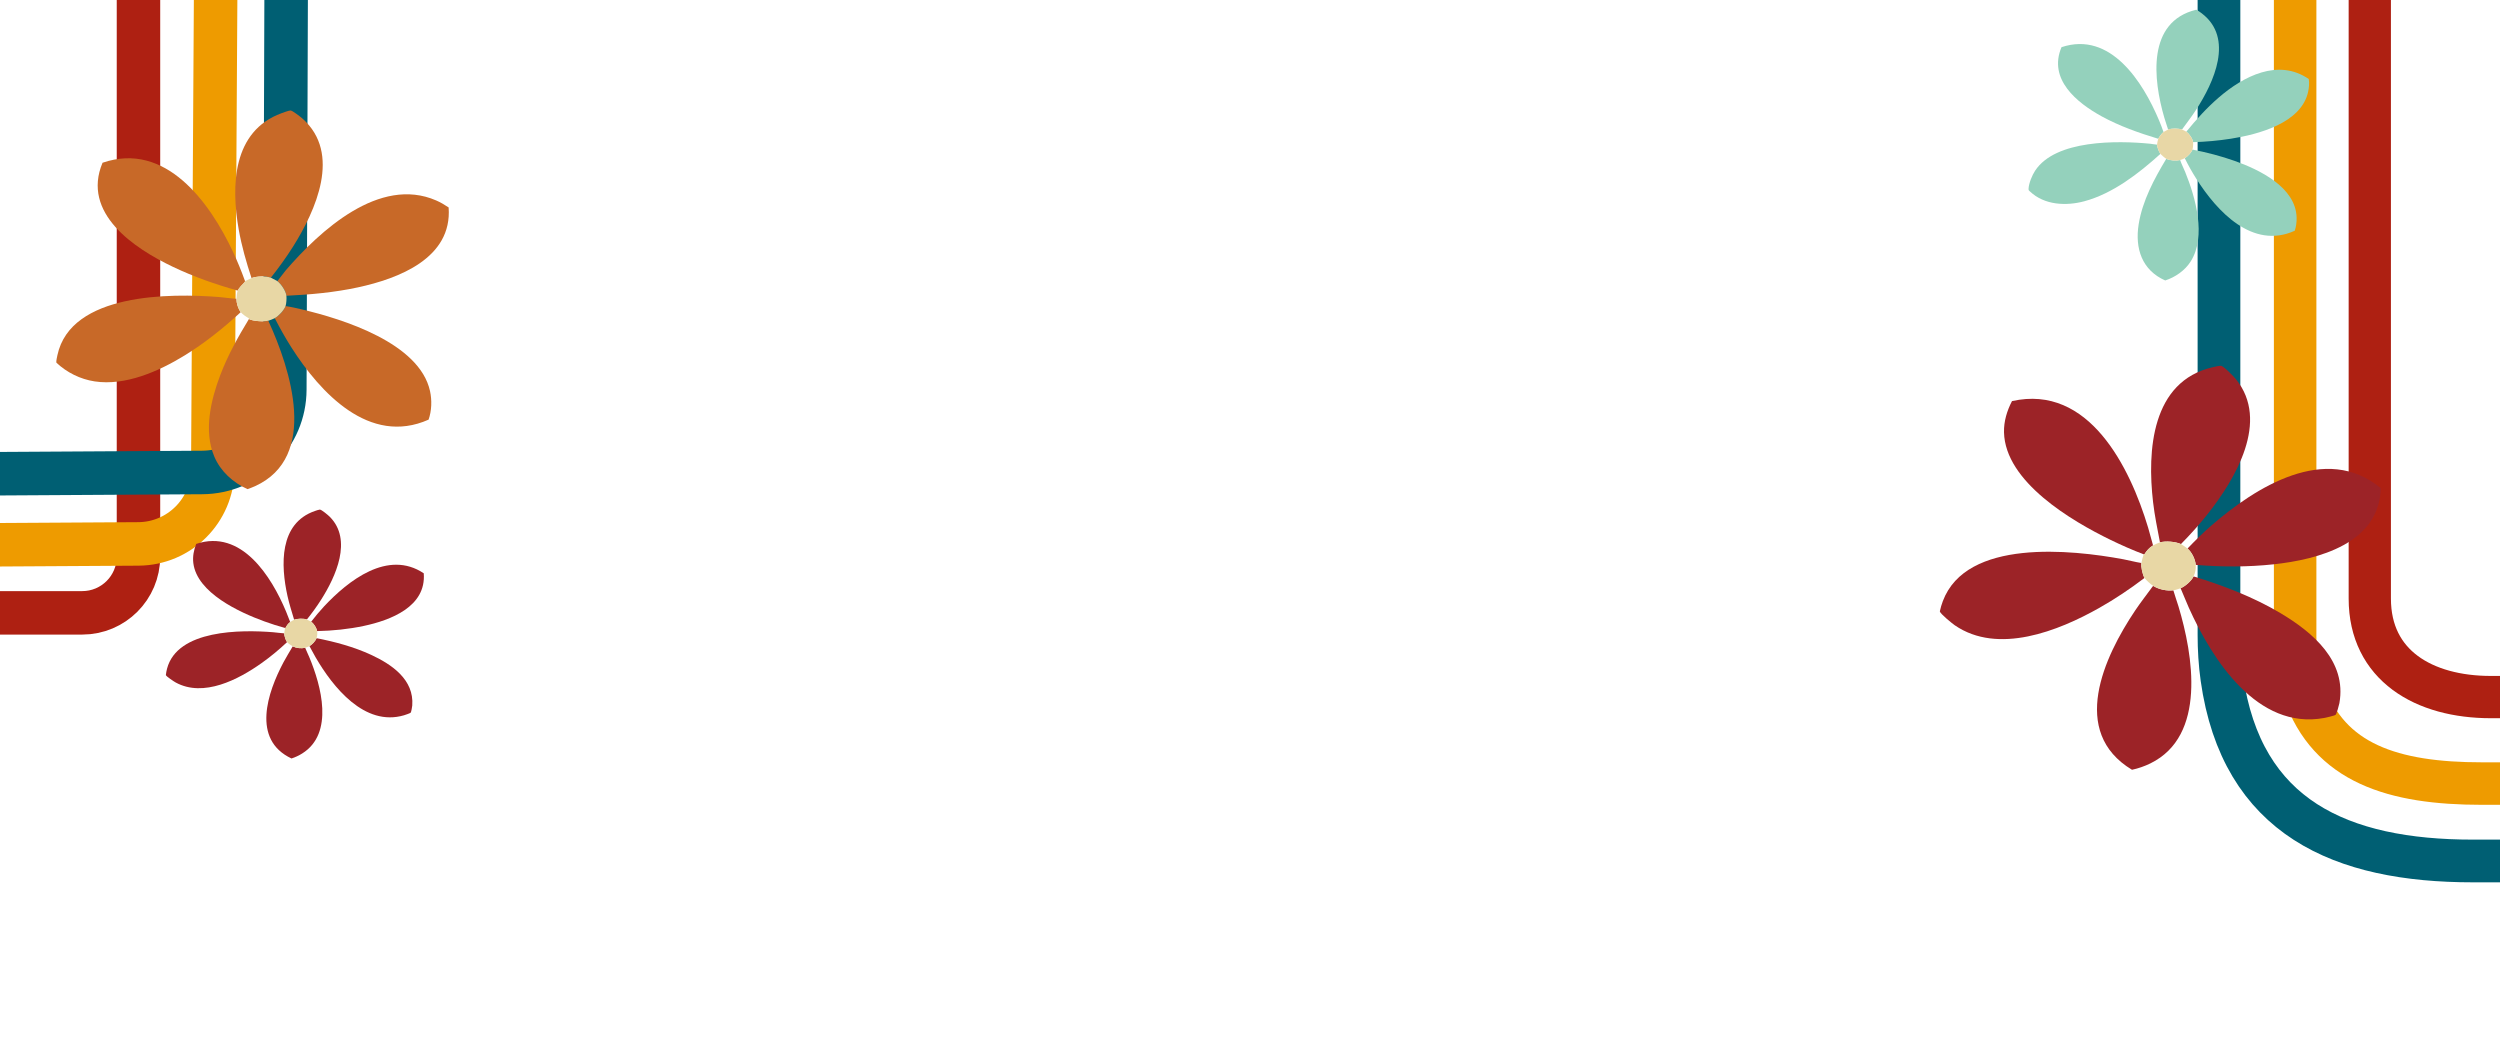 <svg width="1440" height="600" xmlns="http://www.w3.org/2000/svg" data-name="Layer 1">
 <g>
  <title>Layer 1</title>
  <g id="svg_1">
   <path class="cls-6" d="m1487,-3035.283l-52.29,0c-38.5,0 -69.71,9.15 -69.71,43.5l0,3336.58c0,38.52 31.21,56.72 69.71,56.72l52.29,0" fill="none" stroke-miterlimit="10" stroke="#ae2012" stroke-width="24.35px" id="svg_2"/>
   <path class="cls-3" d="m1485,-3076.163l-61.49,0c-56.06,0 -101.51,17.01 -101.51,64.04l0,3378.78c0,10.81 1.6,21.6 5.14,31.81c14.28,41.25 51.39,52.87 102.45,52.87l55.41,0" fill="none" stroke-miterlimit="10" stroke-width="24.48px" stroke="#ee9b00" id="svg_3"/>
   <path class="cls-2" d="m1513,-3121.513l-88.62,0c-72.69,0 -125.63,10.4 -142.12,71c-2.85,10.47 -4.13,21.31 -4.13,32.17l0,3383.95c0,8.32 0.49,16.64 1.65,24.88c11.37,80.69 68.87,105.43 144.59,105.43l88.62,0" stroke="#005f73" fill="none" stroke-miterlimit="10" stroke-width="24.6px" id="svg_4"/>
  </g>
  <g id="svg_5">
   <path class="cls-4" d="m-84.88,-2904.193l138.94,0c26.14,0 47.34,21.19 47.34,47.34l0,1035.23c0,15.85 -12.85,28.69 -28.69,28.69l0,0c-14.29,0 -25.88,11.58 -25.88,25.88l0,1057.71c0,10.77 8.73,19.51 19.51,19.51l0,0c7.41,0 13.42,6.01 13.42,13.42l0,997.02c0,17.89 -14.5,32.39 -32.39,32.39l-119.32,0" fill="none" stroke-miterlimit="10" stroke-width="25.04px" stroke="#ae2012" id="svg_6"/>
   <path class="cls-5" d="m-87.88,-2950.433l155.69,0c42.06,0 76.15,34.09 76.15,76.15l0,1087.87c0,19.03 -15.43,34.47 -34.47,34.47l0,0c-11.1,0 -20.1,9 -20.1,20.1l0,974.11c0,12.18 9.86,22.06 22.04,22.1l0,0c9.47,0.02 17.12,7.74 17.06,17.21l-5.92,988.86c-0.14,23.61 -19.25,42.72 -42.86,42.86l-167.59,1.02" fill="none" stroke-miterlimit="10" stroke="#ee9b00" stroke-width="25.06px" id="svg_7"/>
   <path class="cls-1" d="m-92.88,-2994.773l184.08,0c52.1,0 94.34,42.24 94.34,94.34l0,1151.97c0,19.66 -15.93,35.59 -35.59,35.59l0,0c-10.48,0 -18.98,8.5 -18.98,18.98l0,889.44c0,12.07 9.78,21.85 21.85,21.85l0,0c8.08,0 14.62,6.56 14.59,14.64l-3.36,992.4c-0.09,26.26 -21.31,47.54 -47.57,47.7l-209.37,1.28" stroke-width="25.07px" stroke="#005f73" fill="none" stroke-miterlimit="10" id="svg_8"/>
  </g>
  <g id="svg_9" transform="rotate(5.918, 1243.43, 325.977)">
   <g id="svg_38">
    <title>Layer 1</title>
    <path id="svg_16" fill="#9c2327" d="m1238.961,314.555c-1.978,1.425 -3.349,3.403 -4.411,5.566c-0.065,0.132 -0.428,0.07 -0.439,0.092c-6.663,-1.786 -13.256,-3.907 -19.736,-6.264c-23.629,-8.598 -63.923,-27.067 -67.526,-55.336c-0.798,-6.264 0.423,-12.539 2.724,-18.359c43.034,-14.439 71.51,30.907 85.473,64.341c1.374,3.29 2.543,6.671 3.915,9.961l0,0z" class="cls-1"/>
    <path id="svg_15" fill="#9c2327" d="m1233.302,325.332c-0.038,2.282 1.323,6.553 2.694,8.352c-7.59,7.137 -15.662,13.849 -24.166,19.887c-21.972,15.608 -55.188,33.008 -81.73,18.513c-1.563,-0.854 -9.031,-5.725 -9.387,-7.073c0.221,-2.045 0.593,-4.071 1.115,-6.06c9.815,-37.346 70.616,-37.106 100.825,-34.698c3.548,0.283 7.086,0.895 10.645,1.075l0.003,0.003l0,0z" class="cls-1"/>
    <path id="svg_14" fill="#9c2327" d="m1257.282,337.456c2.514,-1.358 5.779,-4.823 6.736,-7.544c17.613,3.454 35.608,8.296 51.915,15.848c19.69,9.12 40.973,23.575 39.151,48.137c-0.081,1.099 -0.935,6.237 -1.482,6.871c-0.49,0.563 -5.354,2.196 -6.391,2.5c-37.516,11.02 -67.604,-26.811 -84.047,-55.123c-2.042,-3.513 -3.866,-7.162 -5.882,-10.688z" class="cls-1"/>
    <path id="svg_13" fill="#9c2327" d="m1264.557,323.176c-0.563,-3.171 -3.004,-7.059 -5.658,-8.891c3.891,-4.982 7.932,-9.934 12.257,-14.552c23.023,-24.594 60.72,-54.339 94.846,-31.521c2.565,31.745 -31.548,44.626 -56.937,50.034c-14.528,3.093 -29.657,4.632 -44.508,4.933l0,-0.003l0,-0z" class="cls-1"/>
    <path id="svg_12" fill="#9c2327" d="m1253.241,339.073c1.191,3.01 2.651,5.911 3.899,8.899c11.314,27.102 23.84,72.451 -6.722,91.605c-3.166,1.986 -6.65,3.624 -10.203,4.774c-38.176,-17.971 -22.832,-62.862 -7.59,-91.543c2.729,-5.135 5.844,-10.061 8.762,-15.083c3.546,1.724 8.021,2.193 11.855,1.347z" class="cls-1"/>
    <path id="svg_11" fill="#9c2327" d="m1242.733,312.399c-2.234,-7.504 -4.634,-14.97 -6.334,-22.63c-6.488,-29.201 -8.08,-69.118 26.135,-80.838c1.01,-0.345 3.724,-1.304 4.615,-1.328c1.611,-0.043 8.056,5.432 9.438,6.814c21.937,21.935 5.65,57.066 -8.145,78.828c-4.149,6.545 -8.746,12.839 -13.585,18.882c-3.319,-1.094 -8.846,-0.973 -12.125,0.269l0,0.003l0,0z" class="cls-1"/>
    <path id="svg_10" fill="#e8d7a5" d="m1254.857,312.13c0.41,0.135 3.6,1.851 4.042,2.155c2.654,1.832 5.095,5.72 5.658,8.891c0.399,2.234 0.216,4.583 -0.539,6.736c-0.956,2.721 -4.222,6.186 -6.736,7.544c-0.943,0.509 -3.037,1.396 -4.042,1.617c-3.834,0.846 -8.309,0.377 -11.855,-1.347c-1.264,-0.614 -4.656,-3.082 -5.389,-4.042c-1.371,-1.8 -2.732,-6.07 -2.694,-8.352c0.011,-0.593 0.647,-4.809 0.808,-5.119c0.011,-0.019 0.372,0.043 0.439,-0.092c1.064,-2.166 2.433,-4.144 4.411,-5.566c0.687,-0.496 3.05,-1.881 3.772,-2.155c3.279,-1.242 8.805,-1.363 12.125,-0.269l0,-0z" class="cls-2"/>
   </g>
  </g>
  <g id="svg_39">
   <g id="svg_40">
    <title>Layer 1</title>
    <path id="svg_23" fill="#9c2327" d="m167.144,358.285c-1.198,0.863 -2.028,2.061 -2.671,3.371c-0.039,0.08 -0.259,0.042 -0.266,0.055c-4.035,-1.082 -8.028,-2.366 -11.952,-3.794c-14.309,-5.207 -38.711,-16.391 -40.892,-33.511c-0.483,-3.794 0.256,-7.594 1.65,-11.118c26.061,-8.744 43.305,18.717 51.761,38.964c0.832,1.992 1.54,4.04 2.371,6.032z" class="cls-1"/>
    <path id="svg_22" fill="#9c2327" d="m163.717,364.812c-0.023,1.382 0.801,3.968 1.632,5.058c-4.596,4.322 -9.485,8.387 -14.634,12.043c-13.306,9.452 -33.421,19.989 -49.494,11.211c-0.946,-0.517 -5.469,-3.467 -5.685,-4.283c0.134,-1.238 0.359,-2.465 0.675,-3.67c5.944,-22.616 42.764,-22.471 61.058,-21.012c2.149,0.171 4.291,0.542 6.447,0.651l0.002,0.002l-0,0z" class="cls-1"/>
    <path id="svg_21" fill="#9c2327" d="m178.239,372.154c1.522,-0.822 3.5,-2.921 4.079,-4.569c10.666,2.092 21.564,5.024 31.438,9.597c11.924,5.523 24.812,14.277 23.709,29.151c-0.049,0.666 -0.566,3.777 -0.897,4.161c-0.297,0.341 -3.242,1.33 -3.87,1.514c-22.719,6.673 -40.94,-16.236 -50.897,-33.382c-1.237,-2.128 -2.341,-4.337 -3.562,-6.473l0,-0z" class="cls-1"/>
    <path id="svg_20" fill="#9c2327" d="m182.644,363.506c-0.341,-1.92 -1.819,-4.275 -3.426,-5.384c2.356,-3.017 4.804,-6.016 7.422,-8.812c13.942,-14.894 36.771,-32.907 57.437,-19.089c1.553,19.224 -19.105,27.025 -34.48,30.3c-8.798,1.873 -17.959,2.805 -26.953,2.988l0,-0.002l0,0z" class="cls-1"/>
    <path id="svg_19" fill="#9c2327" d="m175.791,373.133c0.721,1.823 1.606,3.58 2.361,5.389c6.851,16.413 14.437,43.875 -4.071,55.474c-1.917,1.203 -4.027,2.195 -6.179,2.891c-23.119,-10.883 -13.827,-38.068 -4.596,-55.437c1.653,-3.11 3.539,-6.093 5.306,-9.134c2.147,1.044 4.857,1.328 7.179,0.816z" class="cls-1"/>
    <path id="svg_18" fill="#9c2327" d="m169.428,356.98c-1.353,-4.544 -2.806,-9.065 -3.836,-13.704c-3.929,-17.684 -4.893,-41.856 15.827,-48.954c0.612,-0.209 2.255,-0.79 2.795,-0.804c0.976,-0.026 4.879,3.289 5.716,4.126c13.285,13.283 3.422,34.558 -4.932,47.737c-2.513,3.963 -5.296,7.775 -8.227,11.435c-2.01,-0.662 -5.357,-0.589 -7.342,0.163l0,0.002l0,0z" class="cls-1"/>
    <path id="svg_17" fill="#e8d7a5" d="m176.77,356.817c0.248,0.082 2.18,1.121 2.447,1.305c1.607,1.11 3.085,3.464 3.426,5.384c0.241,1.353 0.131,2.775 -0.326,4.079c-0.579,1.648 -2.557,3.746 -4.079,4.569c-0.571,0.308 -1.839,0.845 -2.447,0.979c-2.322,0.512 -5.032,0.228 -7.179,-0.816c-0.765,-0.372 -2.819,-1.867 -3.263,-2.447c-0.831,-1.09 -1.654,-3.676 -1.632,-5.058c0.007,-0.359 0.392,-2.912 0.489,-3.1c0.007,-0.011 0.225,0.026 0.266,-0.055c0.644,-1.312 1.473,-2.509 2.671,-3.371c0.416,-0.3 1.847,-1.139 2.284,-1.305c1.986,-0.752 5.332,-0.826 7.342,-0.163l-0,0z" class="cls-2"/>
   </g>
  </g>
  <g id="svg_41">
   <g id="svg_42">
    <title>Layer 1</title>
    <path id="svg_30" fill="#c86928" d="m141.147,161.924c-0.027,0.02 -0.047,0.432 -0.241,0.618c-1.104,1.057 -3.422,3.512 -3.978,4.842c-12.702,-3.522 -25.416,-8.014 -37.316,-13.685c-22.349,-10.654 -52.753,-30.866 -40.55,-59.96c36.383,-12.481 61.745,22.803 75.102,51.222c2.598,5.529 4.904,11.223 6.984,16.966l0,-0.002l-0,-0z" class="cls-1"/>
    <path id="svg_29" fill="#c86928" d="m136.183,172.099c-0.02,2.445 0.955,5.748 2.482,7.694c-9.987,9.207 -20.693,17.789 -32.283,24.922c-14.772,9.088 -34.164,17.685 -51.904,14.968c-8.22,-1.258 -15.963,-5.103 -21.994,-10.768c-0.246,-0.705 0.385,-3.398 0.578,-4.306c7.674,-35.934 65.155,-35.745 93.315,-33.499c3.269,0.261 6.527,0.824 9.806,0.99l-0,-0z" class="cls-1"/>
    <path id="svg_28" fill="#c86928" d="m158.271,183.267c2.167,-1.152 5.393,-4.634 6.204,-6.949c3.09,0.417 6.155,1.147 9.185,1.859c24.054,5.651 67.961,19.427 74.032,47.08c1.164,5.304 0.965,11.319 -0.824,16.457c-34.132,15.191 -62.459,-15.586 -79.023,-41.59c-3.47,-5.448 -6.626,-11.111 -9.575,-16.856l0,0z" class="cls-1"/>
    <path id="svg_27" fill="#c86928" d="m164.972,170.362c-0.295,-2.73 -3.038,-6.825 -5.212,-8.438l4.835,-6.209c19.641,-22.793 53.999,-54.495 86.662,-40.245c2.499,1.09 4.899,2.492 7.153,4.016c2.179,29.216 -28.819,40.979 -52.237,46.04c-13.533,2.924 -27.372,4.174 -41.2,4.837z" class="cls-1"/>
    <path id="svg_26" fill="#c86928" d="m156.037,159.938c-3.087,-1.03 -8.111,-0.893 -11.168,0.248c-2.996,-9.17 -5.686,-18.472 -7.368,-27.997c-4.472,-25.344 -3.532,-56.669 24.679,-66.991c1.047,-0.382 4.251,-1.568 5.152,-1.564c1.129,0.007 5.874,3.76 6.952,4.72c22.48,20.023 7.654,52.8 -5.487,73.694c-3.901,6.202 -8.24,12.133 -12.761,17.889l0.002,0l0,-0z" class="cls-1"/>
    <path id="svg_25" fill="#c86928" d="m154.548,184.756c12.821,27.848 29.233,78.457 -7.604,95.266c-1.427,0.65 -2.911,1.206 -4.39,1.717c-8.374,-3.775 -15.548,-10.267 -19.142,-18.814c-6.172,-14.677 -2.005,-32.425 3.405,-46.712c4.316,-11.394 10.25,-22.081 16.566,-32.449c2.437,1.281 8.478,1.611 11.168,0.993l-0.002,0l-0,-0z" class="cls-1"/>
    <path id="svg_24" fill="#e8d7a5" d="m156.037,159.938c0.201,0.067 3.489,1.812 3.723,1.985c2.174,1.613 4.916,5.708 5.212,8.438c0.159,1.474 -0.007,4.566 -0.496,5.956c-0.812,2.316 -4.038,5.797 -6.204,6.949c-0.655,0.347 -3.067,1.338 -3.723,1.489c-2.69,0.618 -8.731,0.288 -11.168,-0.993c-0.022,-0.012 0.062,-0.362 -0.174,-0.499c-1.41,-0.807 -3.554,-2.211 -4.542,-3.472c-1.526,-1.946 -2.502,-5.249 -2.482,-7.694c0.01,-1.09 0.342,-3.755 0.745,-4.715c0.556,-1.33 2.874,-3.785 3.978,-4.842c0.194,-0.186 0.213,-0.598 0.241,-0.618c0.166,-0.122 3.343,-1.596 3.723,-1.737c3.058,-1.142 8.081,-1.278 11.168,-0.248l0,0z" class="cls-2"/>
   </g>
  </g>
  <g id="svg_43">
   <g id="svg_44">
    <title>Layer 1</title>
    <path id="svg_37" fill="#94d1bc" d="m1246.179,76.035c-0.779,0.579 -2.649,2.999 -3.017,3.904c-11.167,-3.372 -22.352,-7.306 -32.593,-12.924c-14.335,-7.863 -30.962,-21.383 -23.14,-39.839c28.308,-9.453 46.933,20.148 56.172,42.121c0.93,2.213 1.792,4.47 2.578,6.738z" class="cls-3"/>
    <path id="svg_36" fill="#94d1bc" d="m1242.452,83.31c0.012,1.354 1.095,4.246 1.952,5.324c-12.432,11.222 -27.333,22.837 -43.792,27.278c-10.55,2.846 -23.034,2.271 -31.354,-5.632c-0.669,-0.635 -0.861,-0.653 -0.804,-1.675c0.176,-3.129 2.044,-7.645 3.76,-10.264c11.763,-17.958 47.398,-17.399 66.244,-15.559c1.326,0.13 2.658,0.456 3.995,0.531l0,-0.002l-0,-0z" class="cls-3"/>
    <path id="svg_35" fill="#94d1bc" d="m1258.423,91.118c1.606,-0.877 3.829,-3.233 4.436,-4.969c8.216,1.636 16.376,3.716 24.27,6.518c14.209,5.041 35.214,15.108 35.716,32.604c0.073,2.531 -0.252,5.244 -1.074,7.636c-24.398,11.055 -44.882,-11.307 -56.681,-29.915c-2.428,-3.829 -4.674,-7.803 -6.669,-11.875l0,0.002l0,0z" class="cls-3"/>
    <path id="svg_34" fill="#94d1bc" d="m1256.826,74.615c-2.119,-0.738 -5.872,-0.765 -7.985,0c-0.722,-2.309 -1.54,-4.594 -2.218,-6.921c-6.376,-21.914 -10.188,-55.192 18.446,-62.107c1.118,0.621 2.183,1.361 3.196,2.137c18.684,14.301 6.928,39.736 -3.272,55.451c-2.554,3.934 -5.419,7.648 -8.166,11.442l0,-0.002l0,-0z" class="cls-3"/>
    <path id="svg_33" fill="#94d1bc" d="m1255.761,92.183c0.802,2.374 1.979,4.609 2.923,6.926c5.959,14.644 12.289,37.029 3.185,51.441c-3.315,5.249 -8.855,9.095 -14.716,10.999c-13.414,-5.931 -17.492,-18.438 -15.291,-32.313c2.138,-13.488 8.96,-26.231 15.916,-37.764c2.184,1.047 5.654,1.276 7.985,0.71l-0.002,0.002z" class="cls-3"/>
    <path id="svg_32" fill="#94d1bc" d="m1263.214,81.891c-0.263,-2.06 -2.204,-4.869 -3.904,-6.033c5.76,-7.049 11.888,-13.847 18.807,-19.79c14.118,-12.125 34.107,-22.618 51.732,-10.555c0.399,2.351 0.14,4.944 -0.353,7.277c-3.835,18.154 -28.852,24.668 -44.573,27.119c-7.176,1.118 -14.443,1.773 -21.708,1.982l0,-0z" class="cls-3"/>
    <path id="svg_31" fill="#e8d7a6" d="m1256.826,74.615c0.511,0.177 2.043,0.939 2.484,1.242c1.7,1.164 3.641,3.973 3.904,6.033c0.13,1.008 -0.02,3.299 -0.355,4.259c-0.607,1.736 -2.83,4.092 -4.436,4.969c-0.724,0.396 -1.87,0.873 -2.662,1.065c-2.332,0.566 -5.801,0.337 -7.985,-0.71c-0.575,-0.275 -2.946,-2.303 -3.372,-2.839c-0.857,-1.077 -1.94,-3.97 -1.952,-5.324c-0.005,-0.554 0.483,-2.813 0.71,-3.372c0.367,-0.905 2.238,-3.325 3.017,-3.904c0.193,-0.144 2.433,-1.336 2.662,-1.42c2.113,-0.765 5.867,-0.738 7.985,0l-0,0z" class="cls-1"/>
   </g>
  </g>
 </g>

</svg>